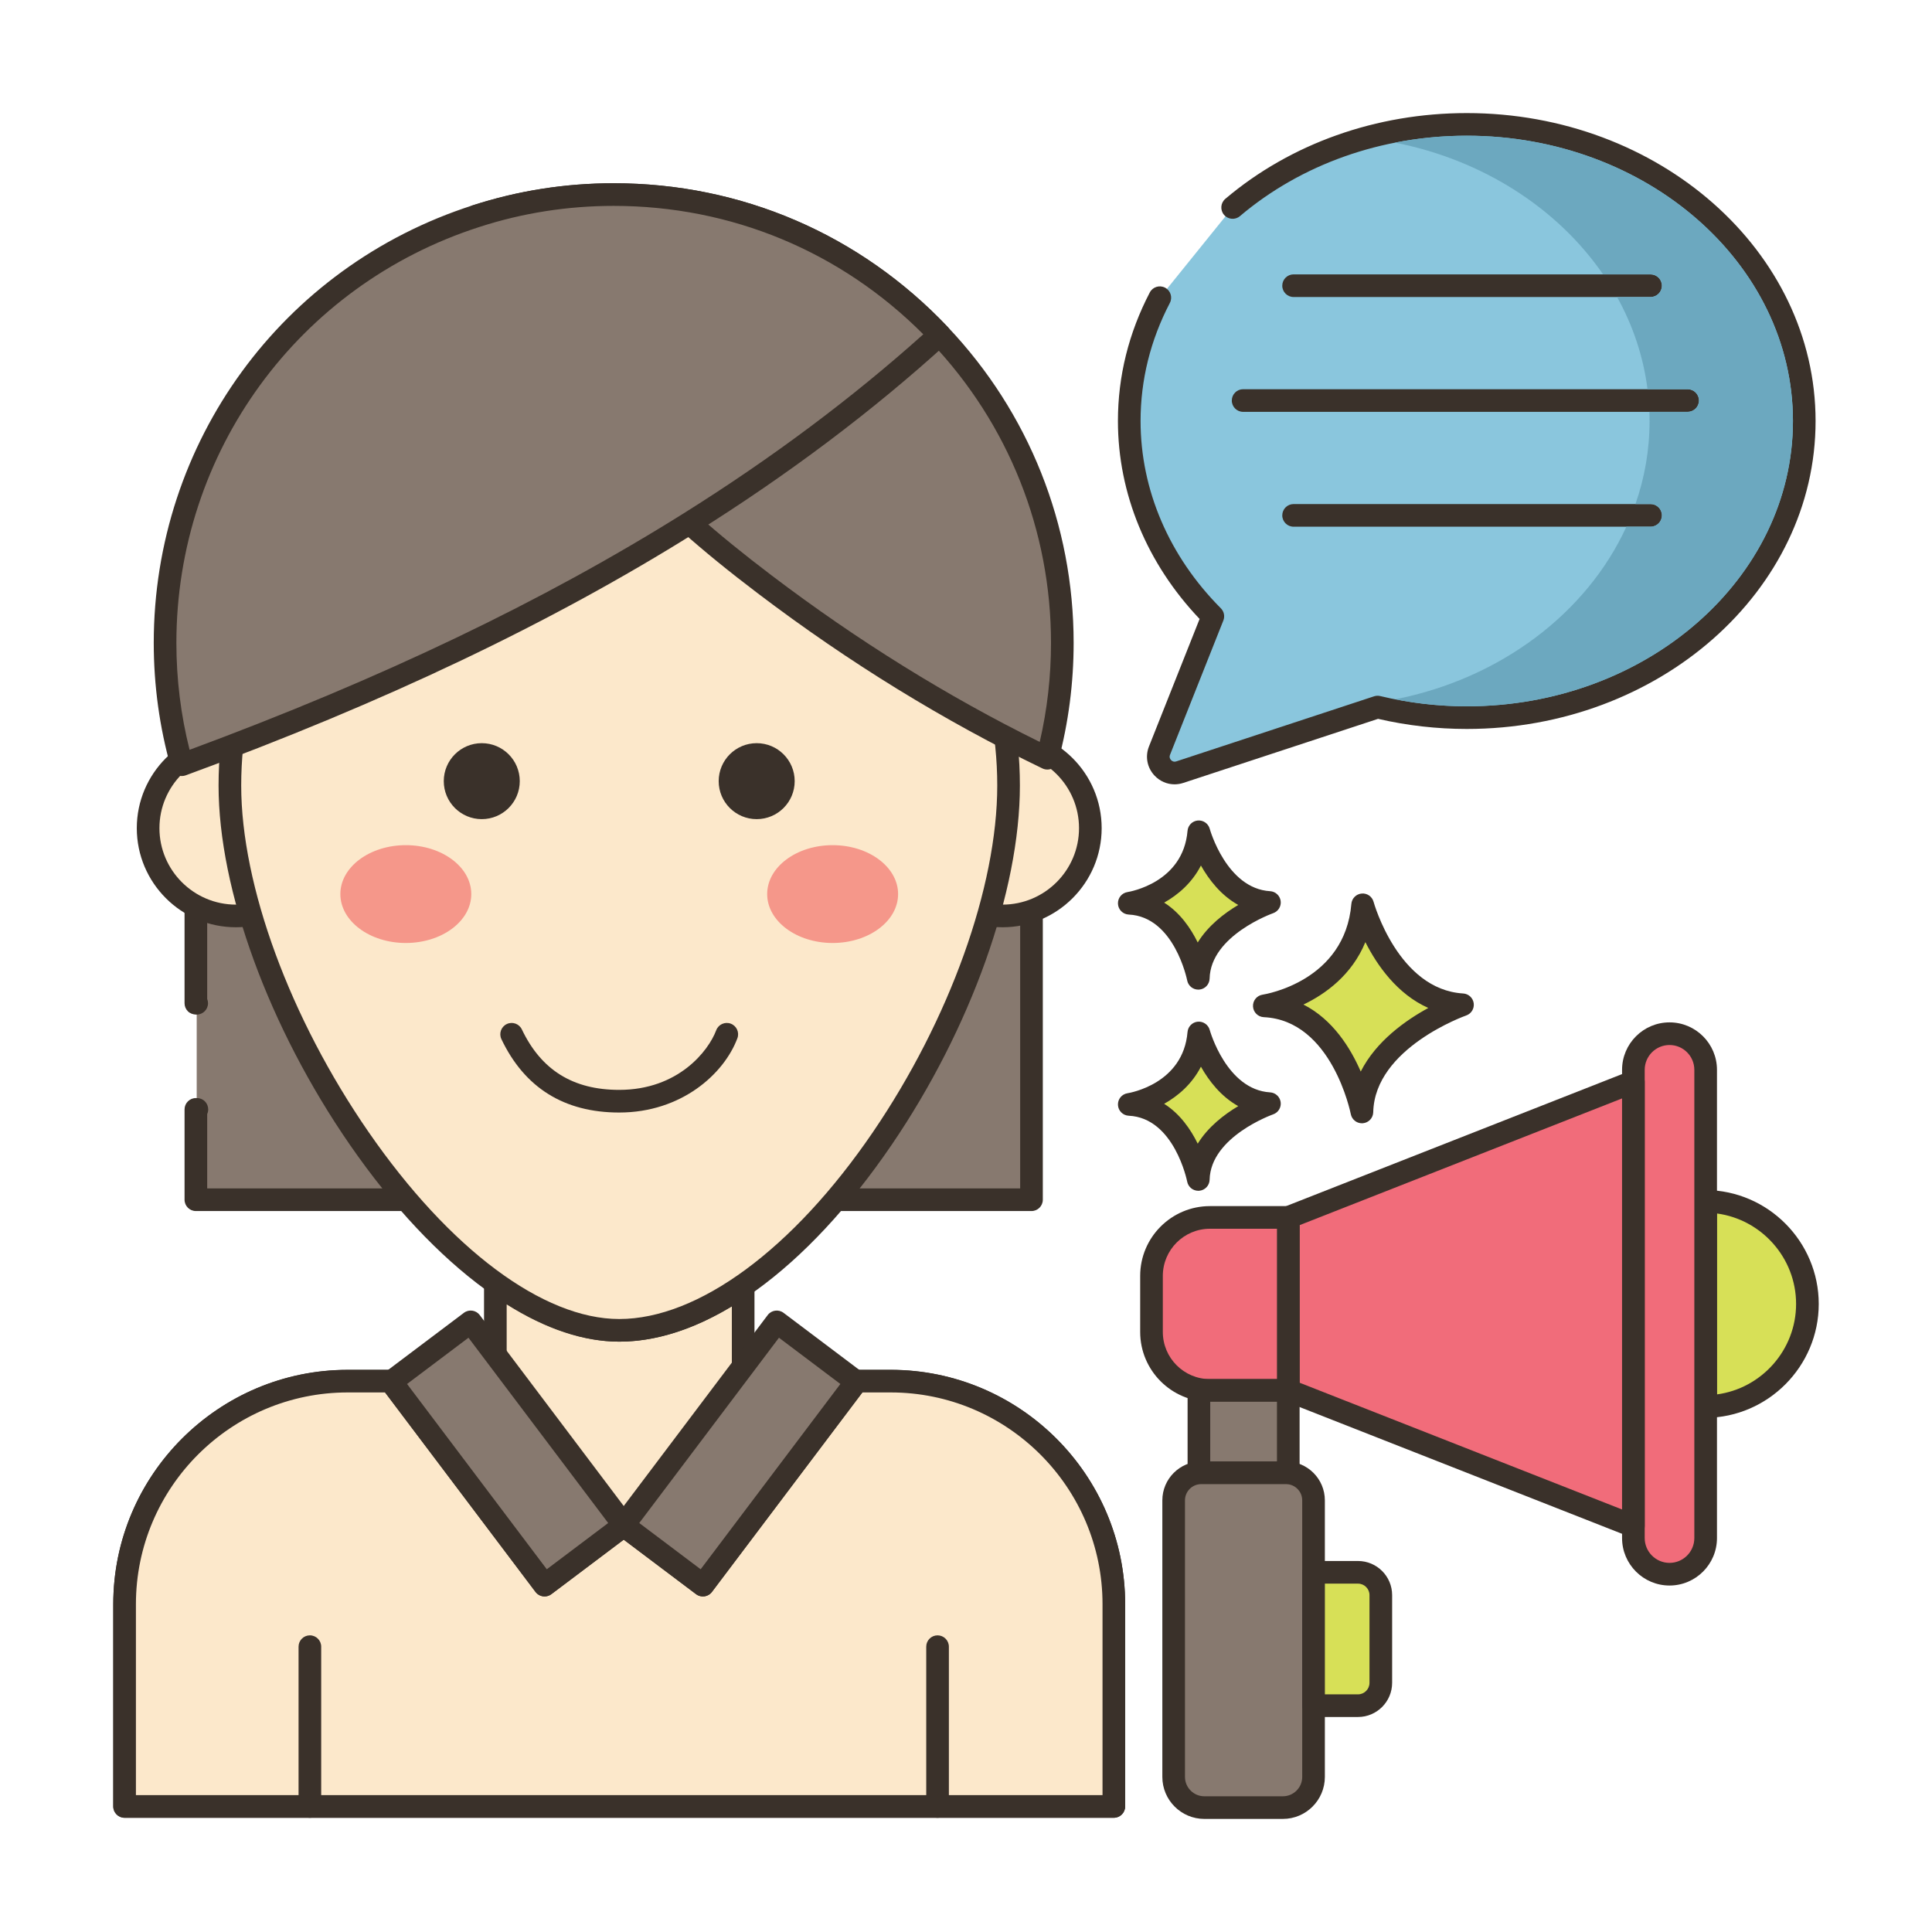 <svg id="Layer_1" enable-background="new 0 0 256 256" height="512" viewBox="0 0 256 256" width="512" xmlns="http://www.w3.org/2000/svg"><path d="m25.954 81.258v51.682c.038 0 .072-.005.11-.005v14.071c-.038 0-.073-.005-.11-.005v11.97h110.724v-77.713z" fill="#87796f"/><path d="m136.678 79.758h-110.724c-.828 0-1.5.671-1.5 1.5v51.682c0 .401.161.786.446 1.067.286.282.682.415 1.073.433l.091-.005c.828 0 1.5-.671 1.5-1.5 0-.2-.039-.391-.11-.566v-49.611h107.724v74.712h-107.724v-9.851c.086-.187.135-.395.135-.613 0-.829-.647-1.5-1.476-1.5-.029-.002-.111-.006-.14-.006-.392-.011-.787.15-1.073.433-.285.282-.446.666-.446 1.067v11.97c0 .829.672 1.5 1.5 1.5h110.724c.828 0 1.5-.671 1.5-1.5v-77.712c0-.829-.672-1.5-1.5-1.5z" fill="#3a312a"/><path d="m194.353 16.484c-12.051 0-22.98 4.197-31.022 11.008l-9.648 11.952c-2.594 4.977-4.051 10.508-4.051 16.341 0 9.912 4.185 18.961 11.075 25.875l-7.066 17.797c-.677 1.706.945 3.428 2.69 2.854l26.205-8.621c3.766.905 7.725 1.397 11.818 1.397 24.699 0 44.721-17.596 44.721-39.302-.001-21.705-20.024-39.301-44.722-39.301z" fill="#8ac6dd"/><g fill="#3a312a"><path d="m194.353 14.984c-11.979 0-23.34 4.036-31.992 11.364-.632.535-.71 1.482-.175 2.114.536.633 1.481.711 2.114.175 8.11-6.87 18.783-10.653 30.053-10.653 23.832 0 43.222 16.958 43.222 37.802s-19.39 37.802-43.222 37.802c-3.864 0-7.723-.456-11.467-1.356-.271-.065-.554-.054-.819.034l-26.205 8.622c-.355.115-.585-.061-.692-.176-.108-.115-.27-.358-.134-.7l7.066-17.797c.22-.556.09-1.19-.332-1.613-6.859-6.882-10.638-15.695-10.638-24.815 0-5.441 1.306-10.706 3.881-15.647.383-.735.098-1.641-.637-2.023-.735-.384-1.641-.098-2.023.637-2.801 5.375-4.221 11.105-4.221 17.034 0 9.607 3.835 18.883 10.822 26.225l-6.708 16.894c-.53 1.336-.247 2.817.738 3.864.71.753 1.665 1.157 2.653 1.157.386 0 .777-.062 1.161-.188l25.804-8.489c3.843.89 7.793 1.34 11.75 1.34 25.486 0 46.222-18.304 46.222-40.802s-20.735-40.805-46.221-40.805z"/><path d="m218.712 36.356h-47.305c-.828 0-1.5.671-1.5 1.5s.672 1.5 1.5 1.5h47.305c.828 0 1.5-.671 1.5-1.5s-.672-1.5-1.5-1.5z"/><path d="m223.626 51.573h-58.906c-.828 0-1.5.671-1.5 1.5s.672 1.5 1.5 1.5h58.906c.828 0 1.5-.671 1.5-1.5 0-.828-.672-1.5-1.5-1.5z"/><path d="m218.712 66.791h-47.305c-.828 0-1.5.671-1.5 1.5s.672 1.5 1.5 1.5h47.305c.828 0 1.5-.671 1.5-1.5s-.672-1.5-1.5-1.5z"/></g><path d="m180.559 119.892c-.974 11.564-13.031 13.389-13.031 13.389 10.352.487 12.932 14.059 12.932 14.059.221-9.677 13.328-14.202 13.328-14.202-9.819-.587-13.229-13.246-13.229-13.246z" fill="#d7e057"/><path d="m193.878 131.641c-8.61-.515-11.84-12.024-11.871-12.141-.191-.701-.851-1.17-1.584-1.101-.725.066-1.298.642-1.359 1.367-.859 10.215-11.319 11.963-11.761 12.032-.763.115-1.313.79-1.273 1.561.04.77.657 1.384 1.428 1.421 9.034.425 11.506 12.719 11.529 12.843.138.711.76 1.217 1.473 1.217.042 0 .084-.001.126-.005.765-.064 1.357-.693 1.375-1.46.193-8.509 12.198-12.777 12.319-12.819.676-.235 1.092-.914.994-1.623s-.682-1.249-1.396-1.292zm-13.573 10.347c-1.357-3.131-3.711-6.909-7.592-8.878 2.933-1.404 6.413-3.914 8.206-8.274 1.552 3.071 4.202 6.881 8.34 8.724-3.01 1.64-6.927 4.406-8.954 8.428z" fill="#3a312a"/><path d="m158.849 136.872c-.689 8.179-9.217 9.47-9.217 9.47 7.322.344 9.147 9.944 9.147 9.944.156-6.844 9.427-10.045 9.427-10.045-6.945-.415-9.357-9.369-9.357-9.369z" fill="#d7e057"/><path d="m168.296 144.744c-5.771-.345-7.978-8.185-8-8.264-.189-.702-.863-1.165-1.581-1.102-.726.065-1.3.643-1.361 1.368-.578 6.87-7.65 8.066-7.946 8.113-.763.115-1.313.79-1.273 1.56s.657 1.384 1.428 1.421c6.039.284 7.728 8.644 7.743 8.726.136.712.759 1.22 1.473 1.22.041 0 .083-.002.125-.005.765-.064 1.358-.694 1.376-1.461.13-5.708 8.336-8.633 8.417-8.662.677-.234 1.094-.913.997-1.622-.099-.707-.684-1.249-1.398-1.292zm-9.591 6.797c-.924-1.886-2.341-3.948-4.449-5.281 1.857-1.042 3.699-2.63 4.873-4.918 1.058 1.874 2.656 3.955 4.945 5.225-1.851 1.101-3.992 2.741-5.369 4.974z" fill="#3a312a"/><path d="m158.849 110.215c-.689 8.179-9.217 9.471-9.217 9.471 7.322.344 9.147 9.944 9.147 9.944.156-6.845 9.427-10.045 9.427-10.045-6.945-.416-9.357-9.37-9.357-9.37z" fill="#d7e057"/><path d="m168.296 118.087c-5.771-.345-7.978-8.185-8-8.265-.189-.702-.863-1.164-1.581-1.102-.726.065-1.3.643-1.361 1.368-.578 6.871-7.65 8.067-7.946 8.114-.763.115-1.313.79-1.273 1.561.04.77.657 1.384 1.428 1.421 6.039.284 7.728 8.644 7.743 8.726.136.713.759 1.22 1.473 1.22.041 0 .083-.001.125-.005.765-.063 1.358-.694 1.376-1.461.13-5.709 8.336-8.633 8.417-8.662.677-.234 1.094-.913.997-1.622-.099-.709-.684-1.25-1.398-1.293zm-9.591 6.796c-.924-1.886-2.341-3.948-4.449-5.281 1.857-1.041 3.699-2.63 4.873-4.917 1.058 1.874 2.656 3.956 4.945 5.225-1.851 1.1-3.992 2.74-5.369 4.973z" fill="#3a312a"/><path d="m118.013 183.014h-19.54v-12.693c-5.405 3.745-10.997 5.954-16.424 5.954-5.206 0-10.699-2.232-16.081-6.021h-.332v12.759h-19.551c-16.335 0-29.576 13.234-29.576 29.56v26.788h131.08v-26.788c0-16.325-13.241-29.559-29.576-29.559z" fill="#fce8cb"/><path d="m118.013 181.514h-18.04v-11.192c0-.558-.31-1.07-.804-1.329s-1.092-.223-1.551.096c-5.446 3.773-10.685 5.687-15.569 5.687-4.681 0-9.801-1.934-15.218-5.748-.253-.178-.554-.273-.863-.273h-.331c-.828 0-1.5.671-1.5 1.5v11.259h-18.052c-17.136 0-31.076 13.934-31.076 31.06v26.788c0 .829.672 1.5 1.5 1.5h131.08c.828 0 1.5-.671 1.5-1.5v-26.788c0-17.127-13.941-31.06-31.076-31.06zm28.076 56.348h-128.08v-25.288c0-15.473 12.595-28.06 28.076-28.06h19.552c.828 0 1.5-.671 1.5-1.5v-10.177c5.203 3.279 10.211 4.938 14.912 4.938 4.779 0 9.789-1.576 14.924-4.691v9.929c0 .829.672 1.5 1.5 1.5h19.54c15.481 0 28.076 12.588 28.076 28.06z" fill="#3a312a"/><path d="m118.014 183.005h-4.675l.122.089-20.325 26.943-10.489-7.898-10.489 7.898-20.325-26.943.121-.089h-5.869c-16.335 0-29.576 13.234-29.576 29.561v26.799h131.08v-26.799c0-16.327-13.24-29.561-29.575-29.561z" fill="#fce8cb"/><path d="m118.014 181.505h-4.675c-.648 0-1.224.417-1.426 1.033-.019.058-.034.117-.046.176l-19.027 25.223-9.291-6.997c-.535-.402-1.269-.402-1.805 0l-9.292 6.997-19.026-25.222c-.012-.059-.027-.118-.046-.176-.202-.616-.777-1.033-1.426-1.033h-5.869c-17.135 0-31.075 13.934-31.075 31.061v26.799c0 .829.672 1.5 1.5 1.5h131.08c.828 0 1.5-.671 1.5-1.5v-26.799c0-17.128-13.941-31.062-31.076-31.062zm28.076 56.36h-128.08v-25.299c0-15.473 12.595-28.061 28.075-28.061h4.934l19.941 26.435c.499.662 1.437.792 2.1.295l9.587-7.219 9.586 7.219c.662.498 1.602.367 2.1-.295l19.942-26.435h3.739c15.481 0 28.076 12.588 28.076 28.061z" fill="#3a312a"/><path clip-rule="evenodd" d="m31.264 98.104c-6.427 0-11.637 5.207-11.637 11.631s5.21 11.631 11.637 11.631 11.638-5.208 11.638-11.631c-.001-6.424-5.211-11.631-11.638-11.631z" fill="#fce8cb" fill-rule="evenodd"/><path d="m31.264 96.604c-7.244 0-13.138 5.891-13.138 13.131 0 7.241 5.893 13.132 13.138 13.132 7.244 0 13.138-5.891 13.138-13.132-.001-7.241-5.894-13.131-13.138-13.131zm0 23.263c-5.59 0-10.138-4.545-10.138-10.132 0-5.586 4.548-10.131 10.138-10.131s10.138 4.545 10.138 10.131c-.001 5.587-4.549 10.132-10.138 10.132z" fill="#3a312a"/><ellipse clip-rule="evenodd" cx="132.838" cy="109.735" fill="#fce8cb" fill-rule="evenodd" rx="11.638" ry="11.631" transform="matrix(1 -.001 .001 1 -.136 .165)"/><path d="m132.838 96.604c-7.244 0-13.138 5.891-13.138 13.131 0 7.241 5.894 13.132 13.138 13.132s13.138-5.891 13.138-13.132-5.894-13.131-13.138-13.131zm0 23.263c-5.59 0-10.138-4.545-10.138-10.132 0-5.586 4.548-10.131 10.138-10.131s10.138 4.545 10.138 10.131c0 5.587-4.548 10.132-10.138 10.132z" fill="#3a312a"/><path d="m82.051 52.526c-28.492 0-51.59 23.086-51.59 51.563s28.539 72.188 51.59 72.188c24.149 0 51.59-43.711 51.59-72.188s-23.098-51.563-51.59-51.563z" fill="#fce8cb"/><path d="m82.051 51.025c-29.273 0-53.09 23.804-53.09 53.064 0 13.838 6.674 32.087 17.417 47.626 11.282 16.319 24.618 26.062 35.673 26.062 11.639 0 24.793-9.502 36.09-26.07 10.486-15.377 17-33.623 17-47.618 0-29.259-23.817-53.064-53.09-53.064zm33.611 98.992c-10.571 15.504-23.137 24.76-33.611 24.76-10.07 0-22.483-9.259-33.205-24.768-10.415-15.064-16.885-32.66-16.885-45.92 0-27.605 22.47-50.064 50.09-50.064s50.09 22.458 50.09 50.064c0 13.424-6.315 31.022-16.479 45.928z" fill="#3a312a"/><path d="m63.837 98.474c-2.781 0-5.035 2.253-5.035 5.033s2.254 5.033 5.035 5.033 5.035-2.253 5.035-5.033-2.254-5.033-5.035-5.033z" fill="#3a312a"/><path d="m100.265 98.474c-2.781 0-5.035 2.253-5.035 5.033s2.254 5.033 5.035 5.033 5.035-2.253 5.035-5.033-2.254-5.033-5.035-5.033z" fill="#3a312a"/><ellipse cx="53.773" cy="118.469" fill="#f5978a" rx="8.674" ry="6.481"/><ellipse cx="110.329" cy="118.469" fill="#f5978a" rx="8.674" ry="6.481"/><path d="m60.671 175.721h13.186v33.749h-13.186z" fill="#87796f" transform="matrix(.799 -.602 .602 .799 -102.341 79.23)"/><path d="m83.887 201.199-20.319-26.947c-.5-.662-1.44-.793-2.1-.295l-10.532 7.933c-.318.24-.527.596-.583.99s.048.794.288 1.112l20.319 26.948c.295.391.744.597 1.198.597.314 0 .631-.098.901-.302l10.532-7.934c.318-.24.527-.596.583-.99s-.047-.794-.287-1.112zm-11.435 6.737-18.513-24.552 8.136-6.128 18.513 24.552z" fill="#3a312a"/><path d="m81.155 186.003h33.749v13.186h-33.749z" fill="#87796f" transform="matrix(.602 -.799 .799 .602 -114.769 154.914)"/><path d="m114.94 182.88c-.056-.395-.265-.75-.583-.99l-10.532-7.933c-.66-.497-1.602-.366-2.1.295l-20.319 26.948c-.24.317-.344.717-.288 1.111s.265.75.583.99l10.532 7.934c.27.204.587.302.901.302.454 0 .904-.206 1.198-.597l20.318-26.947c.242-.319.345-.719.29-1.113zm-22.099 25.056-8.136-6.129 18.512-24.551 8.136 6.128z" fill="#3a312a"/><path d="m41.061 216.692c-.828 0-1.5.671-1.5 1.5v21.172c0 .829.672 1.5 1.5 1.5s1.5-.671 1.5-1.5v-21.172c0-.828-.671-1.5-1.5-1.5z" fill="#3a312a"/><path d="m124.231 216.692c-.828 0-1.5.671-1.5 1.5v21.172c0 .829.672 1.5 1.5 1.5s1.5-.671 1.5-1.5v-21.172c0-.828-.672-1.5-1.5-1.5z" fill="#3a312a"/><path d="m96.831 135.641c-.777-.291-1.64.102-1.931.878-1.023 2.731-5.026 7.895-12.852 7.895-6.113 0-10.333-2.621-12.9-8.013-.356-.748-1.251-1.066-1.999-.709s-1.066 1.251-.71 2c3.073 6.452 8.324 9.723 15.609 9.723 8.226 0 13.884-5.102 15.66-9.842.292-.777-.102-1.641-.877-1.932z" fill="#3a312a"/><path d="m124.499 44.367c-10.84-11.446-26.181-18.586-43.186-18.586-6.36 0-12.483.999-18.22 2.856 4.544 10.533 9.916 20.648 17.232 29.453 3.363 4.037 7.091 7.763 11.033 11.221 3.212 2.856 6.575 5.551 9.991 8.139 11.645 8.837 24.214 16.654 37.428 23.021 1.3-4.875 1.988-9.997 1.988-15.279-.001-15.818-6.179-30.184-16.266-40.825z" fill="#87796f"/><path d="m125.588 43.336c-11.637-12.288-27.36-19.055-44.275-19.055-6.394 0-12.68.985-18.682 2.929-.402.13-.73.424-.904.809-.175.385-.179.825-.011 1.213 5.393 12.501 10.94 21.976 17.456 29.818 3.219 3.866 6.986 7.697 11.188 11.381 2.945 2.619 6.243 5.306 10.081 8.213 12.023 9.125 24.702 16.922 37.684 23.177.206.099.429.149.651.149.214 0 .428-.045.626-.137.406-.187.708-.545.823-.977 1.353-5.072 2.038-10.342 2.038-15.666.001-15.646-5.921-30.511-16.675-41.854zm12.182 54.974c-12.224-6.027-24.163-13.442-35.516-22.057-3.776-2.86-7.014-5.498-9.907-8.071-4.094-3.588-7.75-7.307-10.869-11.051-6.059-7.293-11.273-16.08-16.338-27.555 5.221-1.524 10.653-2.295 16.173-2.295 16.082 0 31.033 6.435 42.098 18.118 10.224 10.785 15.853 24.916 15.853 39.792 0 4.444-.502 8.849-1.494 13.119z" fill="#3a312a"/><path d="m81.313 25.781c-6.36 0-12.483.999-18.22 2.856-23.914 7.677-41.22 30.097-41.22 56.554 0 5.594.773 11.006 2.224 16.138 23.452-8.601 46.366-18.93 67.261-32.019 11.785-7.377 22.915-15.623 33.142-24.943-10.841-11.446-26.182-18.586-43.187-18.586z" fill="#87796f"/><path d="m125.588 43.336c-11.637-12.288-27.36-19.055-44.275-19.055-6.394 0-12.68.985-18.679 2.928-25.279 8.115-42.262 31.416-42.262 57.981 0 5.624.768 11.191 2.28 16.546.113.402.39.738.762.928.213.109.447.164.682.164.175 0 .35-.03.517-.092 26.307-9.647 48.399-20.166 67.541-32.156 12.306-7.703 23.528-16.15 33.357-25.105.297-.272.474-.651.488-1.054.014-.401-.134-.793-.411-1.085zm-35.027 24.703c-18.589 11.644-40.008 21.894-65.441 31.313-1.16-4.604-1.748-9.36-1.748-14.162 0-25.257 16.146-47.41 40.183-55.126 5.703-1.847 11.678-2.783 17.758-2.783 15.57 0 30.078 6.03 41.027 17.017-9.418 8.449-20.103 16.431-31.779 23.741z" fill="#3a312a"/><path d="m226.007 159.188v27.184c7.458-.057 13.484-6.121 13.484-13.592s-6.026-13.535-13.484-13.592z" fill="#d7e057"/><path d="m226.02 157.688c-.371-.011-.784.153-1.068.435s-.443.665-.443 1.065v27.184c0 .4.159.783.443 1.065.281.279.661.435 1.057.435h.012c8.255-.063 14.972-6.833 14.972-15.092-.002-8.259-6.719-15.028-14.973-15.092zm1.488 27.077v-23.971c5.903.792 10.483 5.881 10.483 11.985s-4.58 11.195-10.483 11.986z" fill="#3a312a"/><path d="m221.22 136.97c-2.644 0-4.788 2.143-4.788 4.788v62.044c0 2.644 2.144 4.788 4.788 4.788s4.788-2.143 4.788-4.788v-62.044c-.001-2.645-2.144-4.788-4.788-4.788z" fill="#f16c7a"/><path d="m221.22 135.47c-3.467 0-6.288 2.821-6.288 6.288v62.044c0 3.467 2.821 6.288 6.288 6.288s6.288-2.821 6.288-6.288v-62.044c0-3.467-2.821-6.288-6.288-6.288zm3.288 68.331c0 1.813-1.475 3.288-3.288 3.288s-3.288-1.475-3.288-3.288v-62.044c0-1.813 1.475-3.288 3.288-3.288s3.288 1.475 3.288 3.288z" fill="#3a312a"/><path d="m192.215 152.862-7.398 2.907-14.112 5.546v22.925l45.727 17.974v-58.869z" fill="#f16c7a"/><path d="m217.276 142.106c-.411-.28-.932-.338-1.394-.156l-45.727 17.97c-.574.226-.951.779-.951 1.396v22.924c0 .617.377 1.171.951 1.396l45.727 17.974c.178.07.363.104.549.104.297 0 .592-.088.845-.26.41-.28.655-.744.655-1.24v-58.869c.001-.496-.244-.96-.655-1.239zm-2.344 57.907-42.727-16.795v-20.88l13.161-5.172 29.565-11.619v54.466z" fill="#3a312a"/><path d="m160.324 161.315c-4.277 0-7.744 3.467-7.744 7.744v7.436c0 4.277 3.467 7.744 7.744 7.744h10.381v-22.924z" fill="#f16c7a"/><path d="m170.705 159.815h-10.381c-5.098 0-9.244 4.146-9.244 9.244v7.436c0 5.097 4.146 9.244 9.244 9.244h10.381c.828 0 1.5-.671 1.5-1.5v-22.923c0-.829-.672-1.501-1.5-1.501zm-1.5 22.924h-8.881c-3.443 0-6.244-2.801-6.244-6.244v-7.436c0-3.443 2.801-6.244 6.244-6.244h8.881z" fill="#3a312a"/><path d="m158.862 184.237v10.934c.101-.012.203-.016.304-.016h11.238c.101 0 .203.004.3.012v-10.93z" fill="#87796f"/><path d="m170.703 182.737h-11.841c-.828 0-1.5.671-1.5 1.5v10.934c0 .428.183.836.503 1.12.275.246.631.38.997.38.058 0 .115-.003.174-.01.043-.005.086-.005.13-.005h11.237c.061 0 .121.002.179.007.43.037.831-.108 1.138-.393.309-.284.483-.684.483-1.102v-10.93c0-.83-.672-1.501-1.5-1.501zm-1.5 10.918h-8.841v-7.918h8.841z" fill="#3a312a"/><path d="m170.401 195.154h-11.236c-2.016 0-3.65 1.634-3.65 3.65v13.103 8.687 14.859c0 2.244 1.819 4.064 4.063 4.064h10.409c2.244 0 4.064-1.819 4.064-4.064v-36.649c0-2.016-1.634-3.65-3.65-3.65z" fill="#87796f"/><path d="m170.401 193.654h-11.236c-2.84 0-5.149 2.31-5.149 5.149v36.649c0 3.068 2.496 5.564 5.563 5.564h10.408c3.067 0 5.563-2.496 5.563-5.564v-36.649c.001-2.839-2.309-5.149-5.149-5.149zm2.15 41.798c0 1.414-1.15 2.564-2.563 2.564h-10.408c-1.413 0-2.563-1.15-2.563-2.564v-36.649c0-1.185.964-2.149 2.149-2.149h11.236c1.186 0 2.149.964 2.149 2.149z" fill="#3a312a"/><path d="m179.945 208.34h-5.89v17.67h5.89c1.67 0 3.02-1.36 3.02-3.03v-11.62c0-1.67-1.35-3.02-3.02-3.02z" fill="#d7e057"/><path d="m179.944 206.84h-5.89c-.828 0-1.5.671-1.5 1.5v17.67c0 .829.672 1.5 1.5 1.5h5.89c2.492 0 4.521-2.032 4.521-4.53v-11.62c0-2.492-2.028-4.52-4.521-4.52zm1.521 16.14c0 .844-.682 1.53-1.521 1.53h-4.39v-14.67h4.39c.839 0 1.521.682 1.521 1.52z" fill="#3a312a"/><path d="m194.355 17.98c-3.23 0-6.42.31-9.51.92 11.67 2.29 21.58 8.74 27.57 17.46h6.3c.83 0 1.5.67 1.5 1.5 0 .82-.67 1.5-1.5 1.5h-4.44c2.09 3.77 3.48 7.88 4.03 12.21h5.32c.83 0 1.5.67 1.5 1.5s-.67 1.5-1.5 1.5h-5.07c.01.4.02.81.02 1.22 0 3.82-.65 7.52-1.87 11h2.01c.83 0 1.5.67 1.5 1.5s-.67 1.5-1.5 1.5h-3.21c-5.23 11.42-16.65 20.11-30.62 22.87 3.11.62 6.28.93 9.47.93 23.83 0 43.22-16.96 43.22-37.8 0-20.85-19.39-37.81-43.22-37.81z" fill="#6ca8bf"/></svg>